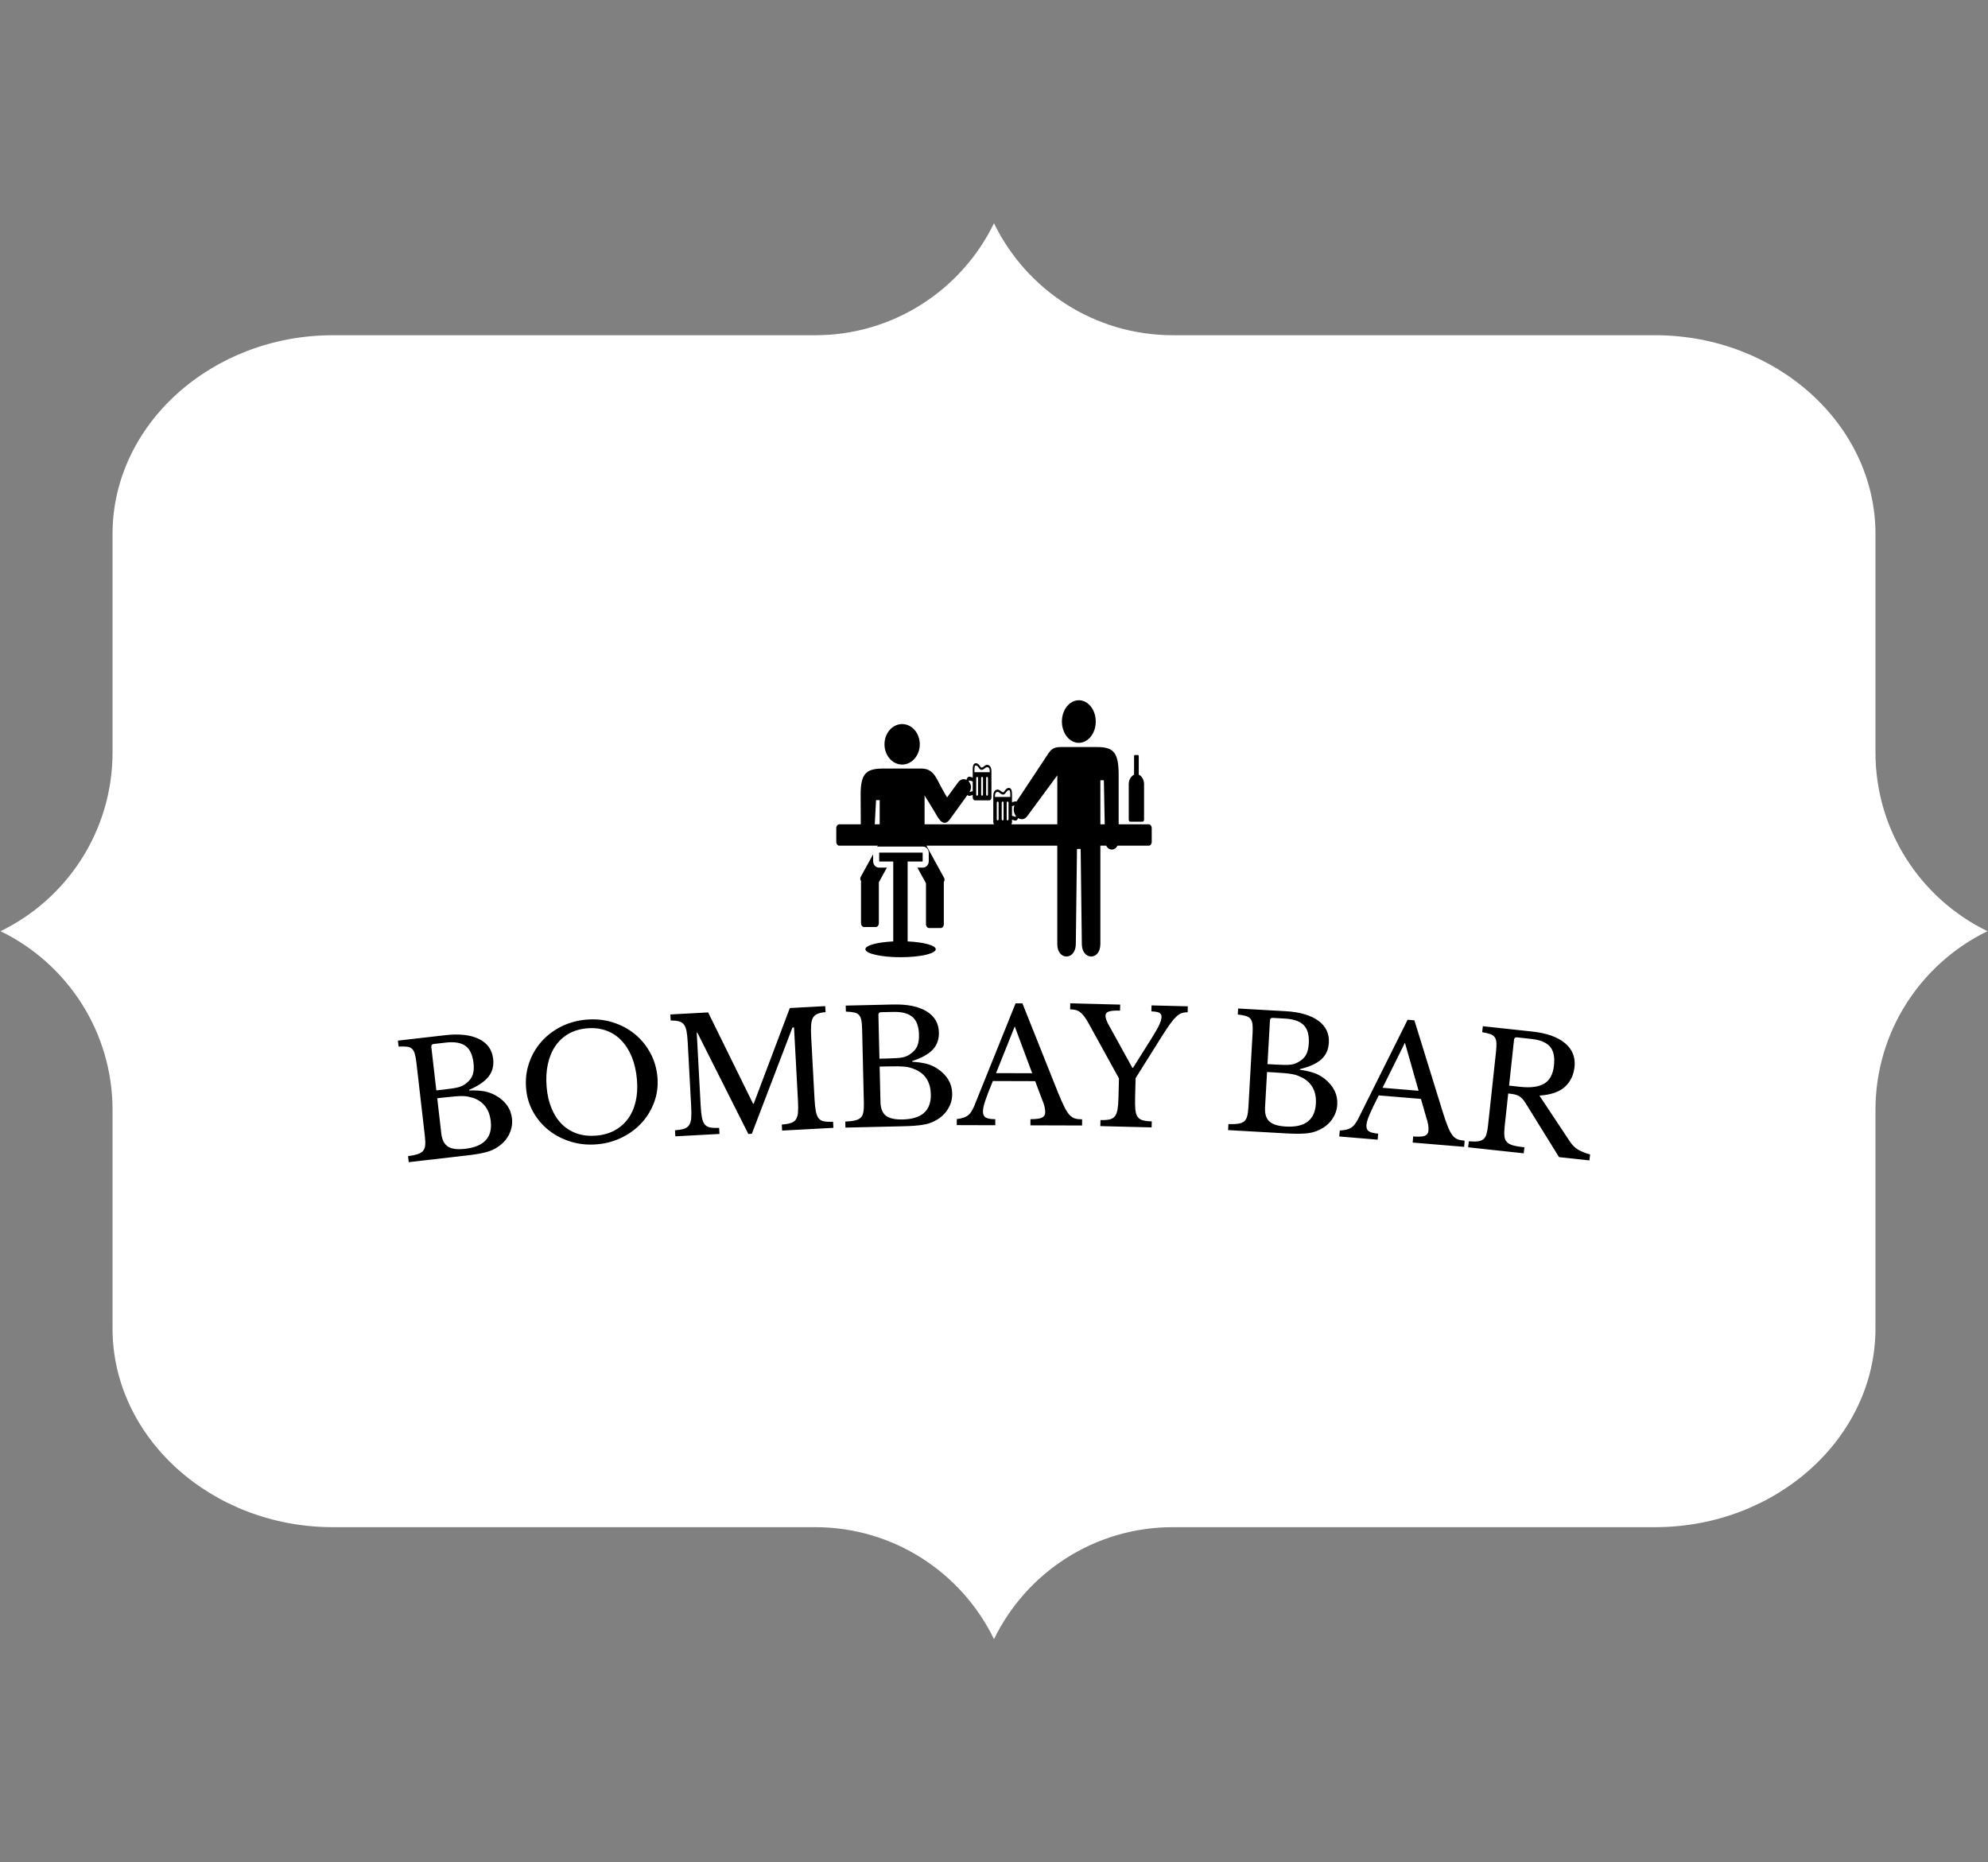 <svg xmlns="http://www.w3.org/2000/svg" version="1.1" xmlns:xlink="http://www.w3.org/1999/xlink" xmlns:svgjs="http://svgjs.dev/svgjs" width="1000" height="937" viewBox="0 0 1000 937"><rect x="0" y="0" width="1000" height="937" fill="#808080" stroke="none"/><g transform="matrix(1,0,0,1,0,0)"><svg viewBox="0 0 384 360" data-background-color="#1ebbd7" preserveAspectRatio="xMidYMid meet" height="937" width="1000" xmlns="http://www.w3.org/2000/svg" xmlns:xlink="http://www.w3.org/1999/xlink"><g id="tight-bounds" transform="matrix(1,0,0,1,0,0)"><svg viewBox="0 0 384 360" height="360" width="384"><g><svg></svg></g><g><svg viewBox="0 0 384 360" height="360" width="384"><g><path xmlns="http://www.w3.org/2000/svg" d="M362.354 145.441v-42.24c0-21.12-19.163-38.402-42.587-38.402h-93.208c-15.198 0-28.337-8.831-34.559-21.646-6.222 12.81-19.36 21.646-34.559 21.646h-93.208c-23.424 0-42.587 17.282-42.587 38.402v42.24c0 15.198-8.831 28.337-21.646 34.559 12.81 6.222 21.646 19.36 21.646 34.559v42.24c0 21.12 19.163 38.402 42.587 38.402h93.208c15.198 0 28.337 8.831 34.559 21.646 6.222-12.81 19.36-21.646 34.559-21.646h93.208c23.424 0 42.587-17.282 42.587-38.402v-42.24c0-15.198 8.831-28.337 21.646-34.559-12.81-6.222-21.646-19.36-21.646-34.559z" fill="#ffffff" fill-rule="nonzero" stroke="none" stroke-width="1" stroke-linecap="butt" stroke-linejoin="miter" stroke-miterlimit="10" stroke-dasharray="" stroke-dashoffset="0" font-family="none" font-weight="none" font-size="none" text-anchor="none" style="mix-blend-mode: normal" data-fill-palette-color="tertiary"></path></g><g transform="matrix(1,0,0,1,76.8,135.357)"><svg viewBox="0 0 230.4 89.285" height="89.285" width="230.4"><g><svg viewBox="0 0 230.4 89.285" height="89.285" width="230.4"><g transform="matrix(1,0,0,1,0,58.586)"><svg viewBox="0 0 230.4 30.7" height="30.7" width="230.4"><g id="textblocktransform"><svg viewBox="0 0 230.4 30.7" height="30.7" width="230.4" id="textblock"><g><svg viewBox="0 0 230.4 30.7" height="30.7" width="230.4"><g transform="matrix(1,0,0,1,0,0)"><svg width="230.4" viewBox="-0.004 -36.512 369.413 49.223" height="30.7" data-palette-color="#1ebbd7"><path d="M20.9 10.69l-17.554 2.021-0.214-1.858c1.262-0.172 2.264-0.385 3.007-0.638 0.749-0.254 1.304-0.596 1.663-1.027 0.366-0.438 0.58-1.023 0.644-1.755 0.063-0.732 0.029-1.668-0.102-2.807v0l-2.617-22.73c-0.131-1.139-0.293-2.05-0.486-2.732-0.2-0.688-0.492-1.215-0.876-1.58-0.392-0.371-0.92-0.592-1.587-0.663-0.666-0.071-1.522-0.08-2.569-0.026v0l-0.213-1.848 14.584-1.679c4.384-0.505 7.888-0.12 10.511 1.155 2.617 1.282 4.089 3.338 4.414 6.166v0c0.247 2.146-0.226 3.979-1.421 5.498-1.193 1.526-3.2 2.895-6.019 4.106v0l0.022 0.199c1.017-0.023 1.908-0.012 2.672 0.034 0.764 0.046 1.447 0.125 2.05 0.237 0.603 0.112 1.172 0.268 1.705 0.468 0.54 0.2 1.07 0.434 1.591 0.703v0c3.131 1.72 4.874 4.123 5.229 7.209v0c0.198 1.722-0.097 3.38-0.887 4.974-0.79 1.587-1.998 2.904-3.622 3.95v0c-0.516 0.355-1.059 0.655-1.627 0.903-0.562 0.246-1.228 0.47-1.997 0.672-0.769 0.203-1.66 0.389-2.673 0.56-1.021 0.165-2.231 0.327-3.628 0.488zM20.808 8.577v0c5.881-0.677 8.532-3.536 7.951-8.576v0c-0.423-3.676-2.229-6.072-5.418-7.188v0c-0.549-0.165-1.075-0.302-1.577-0.412-0.508-0.103-1.092-0.159-1.751-0.171-0.658-0.005-1.436 0.028-2.335 0.098-0.898 0.07-1.999 0.18-3.303 0.33v0l-2.196 0.253 1.253 10.878c0.229 1.987 0.913 3.351 2.051 4.092 1.139 0.741 2.914 0.973 5.325 0.696zM11.899-9.523l2.732-0.315c1.007-0.116 1.849-0.23 2.527-0.341 0.685-0.112 1.265-0.236 1.739-0.371 0.481-0.136 0.898-0.301 1.252-0.497 0.361-0.189 0.722-0.435 1.082-0.739v0c0.965-0.769 1.614-1.635 1.946-2.599 0.333-0.958 0.415-2.168 0.246-3.632v0c-0.296-2.57-1.134-4.342-2.515-5.317-1.381-0.982-3.403-1.319-6.065-1.013v0l-3.756 0.432c-0.556 0.064-0.802 0.374-0.738 0.931v0zM58.349-31.456v0c2.869-0.25 5.586 0.021 8.151 0.815 2.565 0.793 4.838 1.99 6.818 3.591 1.98 1.601 3.595 3.548 4.846 5.841 1.257 2.286 2.006 4.814 2.248 7.583v0c0.231 2.643-0.084 5.17-0.944 7.581-0.861 2.404-2.127 4.542-3.797 6.414-1.677 1.873-3.714 3.412-6.112 4.619-2.39 1.212-5.003 1.942-7.839 2.19v0c-2.836 0.247-5.536-0.019-8.1-0.799-2.564-0.773-4.833-1.937-6.81-3.492-1.976-1.554-3.596-3.44-4.86-5.658-1.258-2.226-2.003-4.66-2.233-7.304v0c-0.242-2.769 0.055-5.389 0.89-7.857 0.835-2.475 2.088-4.673 3.761-6.592 1.673-1.919 3.704-3.492 6.093-4.718 2.389-1.226 5.018-1.964 7.888-2.214zM61.485 4.488v0c2.152-0.188 4.052-0.732 5.7-1.632 1.648-0.9 3.022-2.104 4.121-3.612 1.1-1.508 1.888-3.293 2.364-5.356 0.476-2.063 0.606-4.332 0.389-6.809v0c-0.228-2.61-0.759-4.936-1.592-6.978-0.835-2.049-1.921-3.761-3.259-5.136-1.332-1.383-2.899-2.397-4.702-3.043-1.796-0.646-3.77-0.876-5.923-0.688v0c-2.152 0.188-4.056 0.755-5.713 1.703-1.657 0.948-3.025 2.218-4.104 3.812-1.079 1.587-1.853 3.461-2.32 5.622-0.468 2.155-0.588 4.538-0.36 7.149v0c0.216 2.477 0.737 4.69 1.563 6.639 0.826 1.949 1.904 3.571 3.235 4.867 1.331 1.296 2.893 2.244 4.685 2.844 1.792 0.6 3.764 0.806 5.916 0.618zM110.05-5.387l0.189-0.01 11.192-29.655 10.974-0.591 0.1 1.858c-1.043 0.09-1.875 0.265-2.495 0.524-0.627 0.267-1.098 0.68-1.416 1.238-0.31 0.557-0.497 1.312-0.559 2.264-0.069 0.958-0.063 2.173 0.016 3.644v0l1.035 19.212c0.088 1.638 0.224 2.925 0.408 3.864 0.184 0.938 0.477 1.66 0.878 2.166 0.407 0.499 0.965 0.813 1.673 0.941 0.715 0.128 1.645 0.175 2.791 0.14v0l0.101 1.868-15.887 0.855-0.101-1.867c1.144-0.088 2.06-0.241 2.75-0.459 0.696-0.218 1.227-0.583 1.593-1.097 0.366-0.514 0.588-1.223 0.666-2.129 0.085-0.906 0.086-2.128 0.003-3.665v0l-1.225-22.747-0.489 0.026-12.587 32.934-1.079 0.059-15.801-31.406-0.19 0.01 1.207 22.408c0.088 1.638 0.221 2.926 0.398 3.864 0.184 0.938 0.477 1.66 0.878 2.166 0.407 0.499 0.965 0.813 1.673 0.941 0.715 0.128 1.645 0.175 2.791 0.14v0l0.101 1.867-13.68 0.737-0.101-1.867c1.144-0.088 2.06-0.241 2.75-0.459 0.696-0.218 1.227-0.583 1.593-1.097 0.366-0.514 0.588-1.223 0.666-2.129 0.085-0.906 0.086-2.128 0.003-3.665v0l-1.071-19.901c-0.074-1.371-0.192-2.503-0.354-3.396-0.162-0.893-0.43-1.593-0.804-2.1-0.367-0.501-0.886-0.84-1.557-1.018-0.664-0.178-1.52-0.272-2.568-0.282v0l-0.1-1.858 11.713-0.63zM156.328 1.592l-17.665 0.414-0.044-1.87c1.272-0.056 2.29-0.177 3.053-0.361 0.769-0.185 1.353-0.475 1.75-0.872 0.404-0.403 0.671-0.966 0.8-1.689 0.13-0.723 0.181-1.658 0.155-2.804v0l-0.535-22.874c-0.027-1.146-0.105-2.068-0.235-2.765-0.136-0.704-0.379-1.255-0.729-1.654-0.356-0.405-0.863-0.673-1.519-0.804-0.657-0.131-1.509-0.218-2.557-0.261v0l-0.043-1.859 14.676-0.343c4.412-0.103 7.866 0.6 10.362 2.108 2.489 1.516 3.767 3.696 3.834 6.542v0c0.051 2.159-0.588 3.941-1.916 5.346-1.327 1.411-3.45 2.591-6.369 3.54v0l0.005 0.2c1.015 0.07 1.901 0.162 2.657 0.278 0.756 0.116 1.43 0.257 2.021 0.423 0.591 0.166 1.142 0.373 1.655 0.622 0.519 0.248 1.026 0.529 1.52 0.844v0c2.961 1.998 4.478 4.55 4.55 7.656v0c0.041 1.733-0.405 3.357-1.336 4.872-0.932 1.509-2.254 2.71-3.967 3.604v0c-0.546 0.306-1.114 0.556-1.703 0.75-0.582 0.194-1.265 0.356-2.049 0.488-0.784 0.132-1.688 0.236-2.713 0.314-1.032 0.071-2.251 0.123-3.658 0.155zM156.429-0.521v0c5.918-0.138 8.818-2.744 8.699-7.815v0c-0.087-3.699-1.667-6.249-4.74-7.651v0c-0.532-0.214-1.043-0.399-1.533-0.555-0.497-0.148-1.073-0.258-1.728-0.329-0.655-0.065-1.433-0.103-2.334-0.116-0.901-0.012-2.007-0.003-3.32 0.028v0l-2.209 0.052 0.256 10.947c0.047 1.999 0.603 3.42 1.67 4.262 1.067 0.842 2.813 1.235 5.239 1.177zM149.206-19.357l2.75-0.064c1.013-0.024 1.862-0.06 2.548-0.11 0.692-0.05 1.281-0.12 1.765-0.211 0.491-0.092 0.922-0.218 1.292-0.38 0.376-0.156 0.758-0.368 1.145-0.637v0c1.031-0.678 1.756-1.481 2.174-2.412 0.419-0.923 0.611-2.122 0.576-3.594v0c-0.06-2.586-0.734-4.427-2.019-5.525-1.286-1.104-3.269-1.624-5.948-1.561v0l-3.779 0.089c-0.56 0.013-0.833 0.3-0.821 0.859v0zM199.453-7.087l-1.994-5.306-13.11-0.041c-0.558 1.345-1.035 2.53-1.431 3.556-0.397 1.032-0.719 1.924-0.968 2.677-0.249 0.753-0.424 1.389-0.526 1.908-0.095 0.526-0.143 0.953-0.144 1.28v0c-0.003 0.913 0.289 1.544 0.874 1.893 0.586 0.342 1.568 0.515 2.948 0.519v0l-0.005 1.87-11.93-0.037 0.006-1.87c0.747-0.091 1.391-0.219 1.931-0.384 0.54-0.158 1.018-0.387 1.432-0.686 0.408-0.292 0.769-0.674 1.083-1.146 0.308-0.472 0.613-1.051 0.916-1.738v0l12.859-31.92 2.11 0.007 11.064 27.724c0.748 1.836 1.396 3.301 1.946 4.396 0.557 1.102 1.094 1.93 1.613 2.485 0.525 0.555 1.09 0.917 1.696 1.086 0.599 0.169 1.326 0.254 2.179 0.256v0l-0.005 1.91-16.01-0.049 0.006-1.91c1.74 0.005 2.937-0.158 3.591-0.489 0.654-0.325 0.983-0.864 0.985-1.617v0c0.001-0.327-0.015-0.627-0.047-0.9-0.032-0.28-0.088-0.584-0.167-0.911-0.079-0.327-0.191-0.697-0.337-1.111-0.145-0.407-0.334-0.891-0.565-1.452zM191.132-29.353l-5.795 14.473 11.2 0.034zM223.425-13.24l-9.393-17.043c-0.472-0.859-0.914-1.564-1.327-2.114-0.413-0.551-0.835-0.995-1.267-1.333-0.432-0.338-0.892-0.573-1.382-0.705-0.484-0.126-1.072-0.197-1.765-0.214v0l0.046-1.86 15.466 0.391-0.047 1.859c-1.639-0.041-2.796 0.053-3.469 0.283-0.679 0.23-1.027 0.654-1.042 1.274v0c-0.017 0.686 0.334 1.679 1.055 2.978v0l7.279 13.198 0.2 0.005 5.774-9.187c1.098-1.739 1.879-3.11 2.344-4.112 0.466-1.009 0.706-1.823 0.722-2.443v0c0.016-0.62-0.21-1.059-0.677-1.317-0.467-0.259-1.29-0.403-2.47-0.433v0l0.047-1.859 11.237 0.284-0.047 1.859c-0.686-0.017-1.302 0.067-1.847 0.253-0.545 0.18-1.118 0.559-1.719 1.137-0.608 0.571-1.275 1.372-2.002 2.401-0.733 1.028-1.627 2.38-2.683 4.053v0l-7.88 12.575-0.148 5.838c-0.041 1.606-0.016 2.891 0.073 3.853 0.089 0.969 0.317 1.722 0.683 2.258 0.36 0.529 0.891 0.893 1.593 1.091 0.695 0.198 1.633 0.311 2.813 0.341v0l-0.048 1.869-15.895-0.401 0.048-1.87c1.173 0.03 2.115-0.037 2.825-0.198 0.704-0.162 1.253-0.492 1.646-0.989 0.386-0.497 0.657-1.2 0.814-2.11 0.157-0.916 0.254-2.128 0.291-3.634v0zM274.878 3.774l-17.642-0.995 0.105-1.867c1.273 0.045 2.297 0.006 3.072-0.117 0.781-0.123 1.386-0.366 1.814-0.729 0.435-0.369 0.746-0.909 0.932-1.62 0.187-0.711 0.313-1.638 0.377-2.784v0l1.288-22.843c0.065-1.145 0.06-2.07-0.014-2.776-0.08-0.712-0.278-1.281-0.595-1.706-0.323-0.432-0.806-0.74-1.45-0.923-0.644-0.183-1.487-0.338-2.528-0.463v0l0.105-1.857 14.657 0.826c4.406 0.248 7.793 1.224 10.161 2.927 2.361 1.709 3.461 3.984 3.301 6.827v0c-0.122 2.157-0.9 3.882-2.335 5.176-1.436 1.301-3.646 2.308-6.631 3.022v0l-0.011 0.2c1.006 0.15 1.882 0.313 2.627 0.488 0.745 0.176 1.405 0.37 1.98 0.583 0.576 0.213 1.109 0.463 1.6 0.751 0.498 0.288 0.981 0.609 1.448 0.963v0c2.792 2.227 4.101 4.892 3.927 7.994v0c-0.098 1.731-0.671 3.314-1.72 4.75-1.049 1.43-2.463 2.522-4.241 3.277v0c-0.569 0.262-1.155 0.466-1.758 0.612-0.596 0.147-1.29 0.254-2.081 0.323-0.792 0.069-1.702 0.101-2.73 0.097-1.034-0.012-2.254-0.057-3.658-0.136zM275.146 1.675v0c5.911 0.333 9.009-2.033 9.295-7.098v0c0.208-3.694-1.164-6.362-4.116-8.004v0c-0.513-0.256-1.008-0.481-1.485-0.675-0.484-0.188-1.049-0.343-1.696-0.466-0.648-0.117-1.42-0.217-2.317-0.301-0.897-0.084-2.001-0.163-3.312-0.237v0l-2.206-0.124-0.617 10.933c-0.113 1.997 0.329 3.457 1.326 4.381 0.996 0.924 2.706 1.455 5.128 1.591zM269.447-17.676l2.745 0.155c1.012 0.057 1.861 0.088 2.549 0.093 0.694 0.006 1.286-0.018 1.777-0.07 0.497-0.052 0.936-0.144 1.317-0.276 0.388-0.125 0.785-0.306 1.193-0.544v0c1.082-0.593 1.868-1.337 2.359-2.231 0.491-0.887 0.778-2.066 0.861-3.537v0c0.146-2.583-0.379-4.472-1.574-5.667-1.194-1.202-3.129-1.879-5.805-2.03v0l-3.774-0.213c-0.559-0.032-0.854 0.232-0.886 0.791v0zM318.556-1.445l-1.564-5.448-13.065-1.084c-0.663 1.296-1.233 2.44-1.71 3.43-0.477 0.997-0.87 1.861-1.178 2.592-0.308 0.73-0.534 1.351-0.676 1.86-0.137 0.517-0.218 0.938-0.246 1.264v0c-0.076 0.91 0.165 1.562 0.721 1.957 0.557 0.387 1.522 0.638 2.897 0.752v0l-0.154 1.863-11.889-0.986 0.154-1.864c0.752-0.031 1.404-0.108 1.956-0.229 0.551-0.115 1.045-0.305 1.482-0.569 0.43-0.259 0.82-0.611 1.172-1.057 0.345-0.446 0.695-0.999 1.05-1.659v0l15.36-30.795 2.103 0.175 8.821 28.517c0.599 1.889 1.129 3.402 1.591 4.537 0.467 1.143 0.937 2.011 1.409 2.606 0.479 0.595 1.014 1.001 1.605 1.216 0.584 0.216 1.301 0.359 2.152 0.43v0l-0.158 1.903-15.955-1.324 0.158-1.903c1.734 0.144 2.94 0.077 3.619-0.202 0.678-0.272 1.048-0.783 1.11-1.533v0c0.027-0.326 0.035-0.626 0.025-0.901-0.01-0.282-0.041-0.589-0.094-0.921-0.053-0.332-0.135-0.71-0.247-1.134-0.113-0.417-0.262-0.915-0.449-1.493zM312.035-24.302l-6.929 13.964 11.162 0.927zM364.588-16.823v0c-0.282 2.605-1.294 4.685-3.038 6.24-1.751 1.554-4.364 2.442-7.842 2.662v0l9.383 14.151c0.759 1.168 1.643 2.045 2.653 2.631 1.003 0.585 2.225 1.069 3.665 1.452v0l-0.201 1.859-9.415-1.018-10.303-16.624c-0.365-0.596-0.715-1.076-1.051-1.441-0.343-0.366-0.707-0.66-1.091-0.883-0.392-0.223-0.853-0.391-1.384-0.501-0.532-0.104-1.172-0.197-1.922-0.278v0l-1.097 10.15c-0.13 1.206-0.161 2.199-0.091 2.978 0.063 0.785 0.307 1.411 0.732 1.879 0.425 0.475 1.077 0.834 1.956 1.077 0.879 0.243 2.051 0.443 3.516 0.601v0l-0.201 1.86-17.23-1.863 0.201-1.86c1.143 0.097 2.071 0.1 2.785 0.01 0.72-0.09 1.297-0.306 1.73-0.648 0.433-0.349 0.752-0.874 0.955-1.576 0.21-0.701 0.377-1.622 0.5-2.763v0l2.459-22.747c0.123-1.14 0.166-2.064 0.129-2.772-0.037-0.715-0.206-1.293-0.506-1.735-0.294-0.447-0.761-0.78-1.401-0.996-0.634-0.216-1.467-0.413-2.501-0.592v0l0.2-1.85 15.33 1.658c4.487 0.485 7.871 1.689 10.151 3.612 2.273 1.922 3.25 4.365 2.929 7.327zM345.842-25.216l-1.536 14.207 3.469 0.375c3.254 0.352 5.735 0.017 7.442-1.006 1.706-1.016 2.706-2.889 3.001-5.62v0c0.285-2.638-0.137-4.595-1.266-5.87-1.129-1.275-3.026-2.057-5.691-2.345v0l-4.494-0.486c-0.557-0.06-0.865 0.188-0.925 0.745z" opacity="1" transform="matrix(1,0,0,1,0,0)" fill="#000000" class="wordmark-text-0" data-fill-palette-color="quaternary" id="text-0"></path></svg></g></svg></g></svg></g></svg></g><g transform="matrix(1,0,0,1,84.718,0)"><svg viewBox="0 0 60.964 49.672" height="49.672" width="60.964"><g><svg version="1.1" xmlns:sodipodi="http://sodipodi.sourceforge.net/DTD/sodipodi-0.dtd" xmlns:rdf="http://www.w3.org/1999/02/22-rdf-syntax-ns#" xmlns:dc="http://purl.org/dc/elements/1.1/" xmlns:cc="http://creativecommons.org/ns#" xmlns:inkscape="http://www.inkscape.org/namespaces/inkscape" xmlns:svg="http://www.w3.org/2000/svg" xmlns="http://www.w3.org/2000/svg" xmlns:xlink="http://www.w3.org/1999/xlink" x="0" y="0" viewBox="0.354 9.633 99.998 81.477" enable-background="new 0.354 9.633 100 81.478" xml:space="preserve" width="60.964" height="49.672" class="icon-icon-0" data-fill-palette-color="quaternary" id="icon-0"><path d="M94.995 27.002c-0.135 0-0.242 0.153-0.242 0.343v5.342 0.28 0.28c-0.524 0.198-1.686 1.169-1.686 2.991v11.198c0 0.278 0.101 0.717 0.529 0.717h3.798c0.428 0 0.528-0.438 0.528-0.717V36.239c0-1.871-1.18-2.846-1.684-3.006v-0.265-0.28-5.342c0-0.19-0.108-0.343-0.242-0.343H94.995z" fill="#000000" data-fill-palette-color="quaternary"></path><path d="M21.231 30.025c3.089 0 5.594-2.88 5.594-6.422s-2.505-6.417-5.594-6.417c-3.088 0-5.593 2.875-5.593 6.417S18.144 30.025 21.231 30.025z" fill="#000000" data-fill-palette-color="quaternary"></path><path d="M14.118 44.849c0 0.013-0.006 0.025-0.006 0.039v4.085h0.006V44.849z" fill="#000000" data-fill-palette-color="quaternary"></path><path d="M13.852 62.69c-1.002 0-1.817-0.925-1.817-2.061v-2.157l-3.93 7.17c-0.233 0.426-0.178 0.934 0.091 1.273V80.31c0 0.683 0.441 1.235 0.985 1.235h3.683c0.544 0 0.986-0.553 0.986-1.235V67.35l2.554-4.659H13.852z" fill="#000000" data-fill-palette-color="quaternary"></path><path d="M22.974 86.097V62.69v-0.963-0.964h2.034 2.713c0.012-0.031 0.021-0.076 0.021-0.134v-2.55c0-0.058-0.01-0.103-0.021-0.135h-4.258-0.767-3.693-0.313-4.708c-0.012 0.032-0.021 0.077-0.021 0.135v2.55c0 0.058 0.01 0.103 0.021 0.134h3.477 0.953v0.964 0.963 23.41c-5.049 0.242-8.839 1.26-8.839 2.477 0 1.398 4.995 2.533 11.156 2.533 6.162 0 11.157-1.135 11.157-2.533C31.885 87.354 28.059 86.332 22.974 86.097z" fill="#000000" data-fill-palette-color="quaternary"></path><path d="M77.244 23.138c2.966 0 5.366-3.024 5.366-6.754 0-3.726-2.4-6.751-5.366-6.751-2.964 0-5.367 3.026-5.367 6.751C71.877 20.114 74.28 23.138 77.244 23.138z" fill="#000000" data-fill-palette-color="quaternary"></path><path d="M99.411 48.973h-9.543V33.235c0-7.091-1.681-8.765-6.852-8.765l-5.772 0.002-5.767-0.002c-2.5 0-3.109 1.021-3.786 1.872L57.471 41.786c-0.129-0.074-0.27-0.108-0.419-0.086-0.244 0.037-0.959 0.292-0.959 0.292-0.011 0-0.022 0.003-0.034 0.005v-1.709h-0.003c0-0.132 0-0.592 0-0.784-0.002-0.451-0.014-0.912-0.139-1.321-0.111-0.416-0.433-0.769-0.842-0.75-0.063 0-0.129 0.006-0.196 0.02-0.482 0.086-0.8 0.454-1.022 0.762-0.223 0.32-0.389 0.552-0.486 0.571-0.044 0.016-0.09 0.023-0.139 0.023-0.195 0.003-0.431-0.138-0.574-0.255-0.166-0.125-0.607-0.589-1.167-0.595-0.475-0.005-0.845 0.263-1.062 0.646-0.218 0.381-0.299 0.842-0.3 1.258l0 0.464v7.945c0 0.284 0.1 0.53 0.249 0.701H28.346v-9.147c0 0 2.973 4.753 3.886 6.396 1.342 2.415 2.761 3.152 4.278 0.97l5.439-7.537c0.181 0.215 0.413 0.341 0.667 0.303 0.244-0.037 0.958-0.292 0.958-0.292 0.013 0 0.023-0.004 0.036-0.005v0.775c0 0.515 0.31 0.934 0.693 0.934h4.544c0.383 0 0.692-0.419 0.692-0.934v-7.945l0-0.464c-0.001-0.415-0.082-0.876-0.3-1.258-0.218-0.383-0.588-0.651-1.061-0.646-0.561 0.006-1.001 0.47-1.168 0.595-0.143 0.118-0.38 0.259-0.575 0.255-0.049 0-0.094-0.008-0.138-0.023-0.097-0.019-0.263-0.251-0.486-0.571-0.223-0.309-0.541-0.675-1.022-0.762-0.068-0.013-0.134-0.02-0.197-0.02-0.409-0.019-0.729 0.334-0.841 0.75-0.125 0.41-0.138 0.871-0.139 1.321 0 0.192 0 0.652 0 0.785H43.61v1.708c-0.012-0.001-0.023-0.005-0.036-0.005 0 0-0.714-0.255-0.958-0.292-0.47-0.071-0.866 0.403-0.991 1.002-0.811-0.38-1.812-0.265-2.594 0.709l-3.541 4.861c0 0.08-1.171-1.999-1.553-2.67-1.964-3.463-2.646-6.48-6.695-6.48l-6.011 0.004-6.013-0.004c-5.39 0-7.172 1.597-7.142 8.334l0.042 9.352H1.296c-0.521 0-0.942 0.542-0.942 1.211v4.352c0 0.669 0.422 1.211 0.942 1.211h12.231l-0.203 0.371c0.168-0.058 0.343-0.099 0.527-0.099h0.296 5.742 2.886 5.076c0.137 0 0.268 0.019 0.395 0.049 0.822 0.2 1.422 1.012 1.422 2.012v2.55c0 1.154-0.798 2.061-1.817 2.061h-1.788l2.729 4.979v12.96c0 0.681 0.441 1.233 0.985 1.233h3.683c0.544 0 0.986-0.553 0.986-1.233V67.234c0.268-0.339 0.324-0.846 0.091-1.271l-5.599-10.216h41.478v31.158c0 5.39 5.875 5.232 5.875 0l0.372-30.126h1.165l0.369 30.126c0 5.232 5.875 5.39 5.875 0V55.747h1.856c0.816 1.64 2.745 1.64 3.562 0h9.92c0.521 0 0.942-0.542 0.942-1.211v-4.352C100.354 49.516 99.933 48.973 99.411 48.973zM45.293 39.493c0 0.228-0.13 0.412-0.292 0.412-0.16 0-0.292-0.184-0.292-0.412v-5.167c0-0.226 0.131-0.409 0.292-0.409 0.162 0 0.292 0.184 0.292 0.409V39.493zM46.867 39.493c0 0.228-0.131 0.412-0.292 0.412-0.162 0-0.292-0.184-0.292-0.412v-5.167c0-0.226 0.13-0.409 0.292-0.409 0.16 0 0.292 0.184 0.292 0.409V39.493zM48.439 39.493c0 0.228-0.13 0.412-0.291 0.412-0.162 0-0.292-0.184-0.292-0.412v-5.167c0-0.226 0.131-0.409 0.292-0.409 0.161 0 0.291 0.184 0.291 0.409V39.493zM44.152 31.668c-0.002-0.42 0.023-0.813 0.096-1.04 0.084-0.221 0.12-0.284 0.345-0.303 0.035 0 0.076 0.004 0.123 0.013 0.314 0.061 0.51 0.276 0.713 0.553 0.204 0.265 0.378 0.621 0.732 0.765 0.093 0.033 0.186 0.047 0.276 0.046 0.361-0.003 0.663-0.209 0.85-0.357 0.201-0.17 0.563-0.499 0.893-0.493 0.335 0.005 0.51 0.156 0.636 0.367C48.939 31.432 49 31.741 49 32.027v0.426h-4.848V31.668zM42.368 35.257c0-0.103 0.062-0.187 0.139-0.187l1.067 0.292c0.012 0 0.023-0.004 0.036-0.005v3.107c-0.012-0.001-0.023-0.005-0.036-0.005l-0.98 0.269c0.77-1.265 0.493-2.535-0.226-3.312V35.257zM14.118 44.849v4.124h-0.006-1.557l0.406-7.667h1.156V44.849zM51.812 47.329c0 0.228-0.131 0.412-0.292 0.412s-0.291-0.184-0.291-0.412v-5.167c0-0.226 0.13-0.41 0.291-0.41s0.292 0.184 0.292 0.41V47.329zM53.386 47.329c0 0.228-0.132 0.412-0.293 0.412s-0.292-0.184-0.292-0.412v-5.167c0-0.226 0.131-0.41 0.292-0.41s0.293 0.184 0.293 0.41V47.329zM54.959 47.329c0 0.228-0.132 0.412-0.292 0.412-0.162 0-0.292-0.184-0.292-0.412v-5.167c0-0.226 0.13-0.41 0.292-0.41 0.16 0 0.292 0.184 0.292 0.41V47.329zM55.517 40.288h-4.849v-0.426c-0.001-0.286 0.061-0.595 0.185-0.808 0.127-0.211 0.302-0.361 0.638-0.367 0.328-0.006 0.691 0.323 0.892 0.493 0.188 0.148 0.488 0.353 0.85 0.356 0.09 0.001 0.183-0.013 0.277-0.046 0.353-0.144 0.527-0.5 0.731-0.765 0.203-0.277 0.398-0.492 0.712-0.553 0.048-0.008 0.089-0.012 0.123-0.012 0.226 0.019 0.261 0.082 0.345 0.302 0.073 0.226 0.099 0.619 0.097 1.04V40.288zM56.059 43.193c0.012 0.001 0.023 0.005 0.034 0.005l0.729-0.199c-0.446 1.251-0.159 2.485 0.478 3.322v0.08c0 0.103-0.062 0.187-0.138 0.187l-1.068-0.292c-0.011 0-0.022 0.004-0.034 0.005V43.193zM55.809 48.973c0.15-0.171 0.25-0.417 0.25-0.701v-0.776c0.012 0.001 0.022 0.005 0.034 0.005 0 0 0.715 0.255 0.959 0.292 0.418 0.063 0.779-0.306 0.942-0.81 0.92 0.609 2.109 0.553 3.007-0.751l9.416-12.784v15.525H55.809zM84.073 35.003h1.107l0.274 13.97h-1.382V35.003z" fill="#000000" data-fill-palette-color="quaternary"></path></svg></g></svg></g><g></g></svg></g></svg></g></svg></g><defs></defs></svg><rect width="384" height="360" fill="none" stroke="none" visibility="hidden"></rect></g></svg></g></svg>